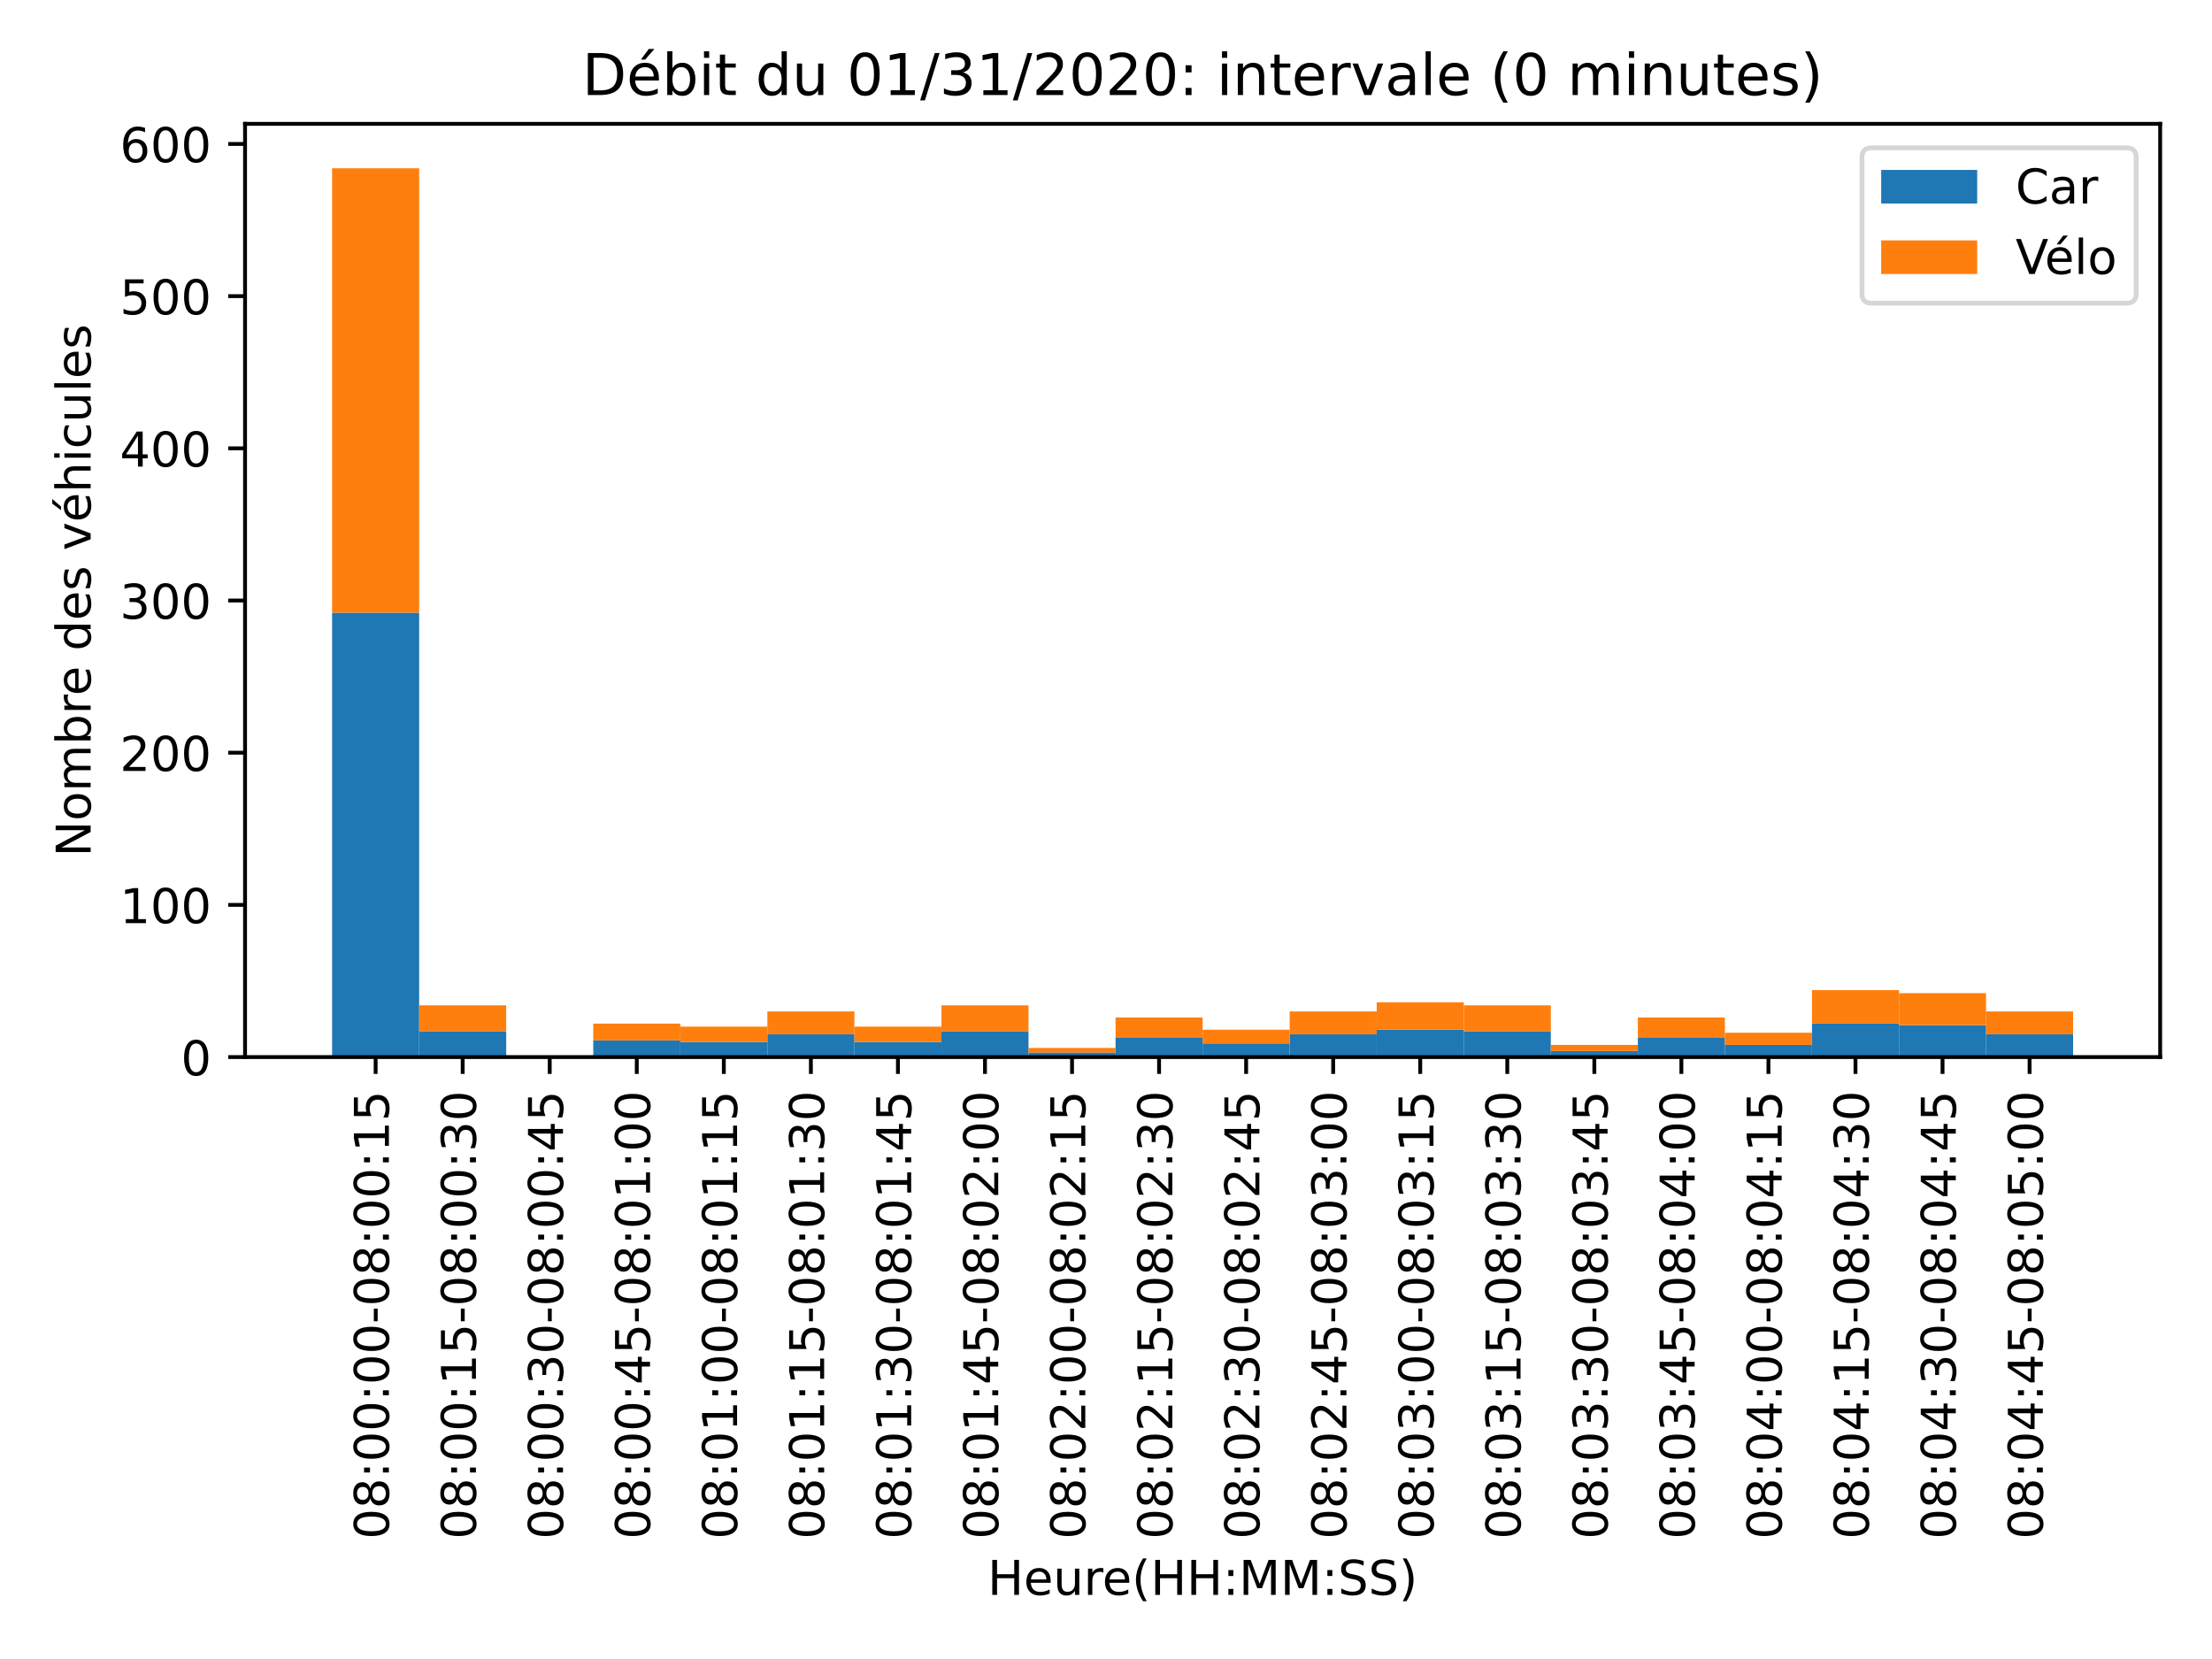 <?xml version="1.0" encoding="utf-8" standalone="no"?>
<!DOCTYPE svg PUBLIC "-//W3C//DTD SVG 1.1//EN"
  "http://www.w3.org/Graphics/SVG/1.1/DTD/svg11.dtd">
<!-- Created with matplotlib (https://matplotlib.org/) -->
<svg height="345.6pt" version="1.1" viewBox="0 0 460.8 345.6" width="460.8pt" xmlns="http://www.w3.org/2000/svg" xmlns:xlink="http://www.w3.org/1999/xlink">
 <defs>
  <style type="text/css">*{stroke-linecap:butt;stroke-linejoin:round;}</style>
 </defs>
 <g id="figure_1">
  <g id="patch_1">
   <path d="M 0 345.6 
L 460.8 345.6 
L 460.8 0 
L 0 0 
z
" style="fill:#ffffff;"/>
  </g>
  <g id="axes_1">
   <g id="patch_2">
    <path d="M 51.05 220.21 
L 450 220.21 
L 450 25.8 
L 51.05 25.8 
z
" style="fill:#ffffff;"/>
   </g>
   <g id="patch_3">
    <path clip-path="url(#p3a849aeeff)" d="M 69.184 220.21 
L 87.318 220.21 
L 87.318 127.634 
L 69.184 127.634 
z
" style="fill:#1f77b4;"/>
   </g>
   <g id="patch_4">
    <path clip-path="url(#p3a849aeeff)" d="M 87.318 220.21 
L 105.452 220.21 
L 105.452 214.82 
L 87.318 214.82 
z
" style="fill:#1f77b4;"/>
   </g>
   <g id="patch_5">
    <path clip-path="url(#p3a849aeeff)" d="M 105.452 220.21 
L 123.586 220.21 
L 123.586 220.21 
L 105.452 220.21 
z
" style="fill:#1f77b4;"/>
   </g>
   <g id="patch_6">
    <path clip-path="url(#p3a849aeeff)" d="M 123.586 220.21 
L 141.72 220.21 
L 141.72 216.723 
L 123.586 216.723 
z
" style="fill:#1f77b4;"/>
   </g>
   <g id="patch_7">
    <path clip-path="url(#p3a849aeeff)" d="M 141.72 220.21 
L 159.855 220.21 
L 159.855 217.04 
L 141.72 217.04 
z
" style="fill:#1f77b4;"/>
   </g>
   <g id="patch_8">
    <path clip-path="url(#p3a849aeeff)" d="M 159.855 220.21 
L 177.989 220.21 
L 177.989 215.454 
L 159.855 215.454 
z
" style="fill:#1f77b4;"/>
   </g>
   <g id="patch_9">
    <path clip-path="url(#p3a849aeeff)" d="M 177.989 220.21 
L 196.123 220.21 
L 196.123 217.04 
L 177.989 217.04 
z
" style="fill:#1f77b4;"/>
   </g>
   <g id="patch_10">
    <path clip-path="url(#p3a849aeeff)" d="M 196.123 220.21 
L 214.257 220.21 
L 214.257 214.82 
L 196.123 214.82 
z
" style="fill:#1f77b4;"/>
   </g>
   <g id="patch_11">
    <path clip-path="url(#p3a849aeeff)" d="M 214.257 220.21 
L 232.391 220.21 
L 232.391 219.259 
L 214.257 219.259 
z
" style="fill:#1f77b4;"/>
   </g>
   <g id="patch_12">
    <path clip-path="url(#p3a849aeeff)" d="M 232.391 220.21 
L 250.525 220.21 
L 250.525 216.088 
L 232.391 216.088 
z
" style="fill:#1f77b4;"/>
   </g>
   <g id="patch_13">
    <path clip-path="url(#p3a849aeeff)" d="M 250.525 220.21 
L 268.659 220.21 
L 268.659 217.357 
L 250.525 217.357 
z
" style="fill:#1f77b4;"/>
   </g>
   <g id="patch_14">
    <path clip-path="url(#p3a849aeeff)" d="M 268.659 220.21 
L 286.793 220.21 
L 286.793 215.454 
L 268.659 215.454 
z
" style="fill:#1f77b4;"/>
   </g>
   <g id="patch_15">
    <path clip-path="url(#p3a849aeeff)" d="M 286.793 220.21 
L 304.927 220.21 
L 304.927 214.503 
L 286.793 214.503 
z
" style="fill:#1f77b4;"/>
   </g>
   <g id="patch_16">
    <path clip-path="url(#p3a849aeeff)" d="M 304.927 220.21 
L 323.061 220.21 
L 323.061 214.82 
L 304.927 214.82 
z
" style="fill:#1f77b4;"/>
   </g>
   <g id="patch_17">
    <path clip-path="url(#p3a849aeeff)" d="M 323.061 220.21 
L 341.195 220.21 
L 341.195 218.942 
L 323.061 218.942 
z
" style="fill:#1f77b4;"/>
   </g>
   <g id="patch_18">
    <path clip-path="url(#p3a849aeeff)" d="M 341.195 220.21 
L 359.33 220.21 
L 359.33 216.088 
L 341.195 216.088 
z
" style="fill:#1f77b4;"/>
   </g>
   <g id="patch_19">
    <path clip-path="url(#p3a849aeeff)" d="M 359.33 220.21 
L 377.464 220.21 
L 377.464 217.674 
L 359.33 217.674 
z
" style="fill:#1f77b4;"/>
   </g>
   <g id="patch_20">
    <path clip-path="url(#p3a849aeeff)" d="M 377.464 220.21 
L 395.598 220.21 
L 395.598 213.235 
L 377.464 213.235 
z
" style="fill:#1f77b4;"/>
   </g>
   <g id="patch_21">
    <path clip-path="url(#p3a849aeeff)" d="M 395.598 220.21 
L 413.732 220.21 
L 413.732 213.552 
L 395.598 213.552 
z
" style="fill:#1f77b4;"/>
   </g>
   <g id="patch_22">
    <path clip-path="url(#p3a849aeeff)" d="M 413.732 220.21 
L 431.866 220.21 
L 431.866 215.454 
L 413.732 215.454 
z
" style="fill:#1f77b4;"/>
   </g>
   <g id="patch_23">
    <path clip-path="url(#p3a849aeeff)" d="M 69.184 127.634 
L 87.318 127.634 
L 87.318 35.058 
L 69.184 35.058 
z
" style="fill:#ff7f0e;"/>
   </g>
   <g id="patch_24">
    <path clip-path="url(#p3a849aeeff)" d="M 87.318 214.82 
L 105.452 214.82 
L 105.452 209.431 
L 87.318 209.431 
z
" style="fill:#ff7f0e;"/>
   </g>
   <g id="patch_25">
    <path clip-path="url(#p3a849aeeff)" d="M 105.452 220.21 
L 123.586 220.21 
L 123.586 220.21 
L 105.452 220.21 
z
" style="fill:#ff7f0e;"/>
   </g>
   <g id="patch_26">
    <path clip-path="url(#p3a849aeeff)" d="M 123.586 216.723 
L 141.72 216.723 
L 141.72 213.235 
L 123.586 213.235 
z
" style="fill:#ff7f0e;"/>
   </g>
   <g id="patch_27">
    <path clip-path="url(#p3a849aeeff)" d="M 141.72 217.04 
L 159.855 217.04 
L 159.855 213.869 
L 141.72 213.869 
z
" style="fill:#ff7f0e;"/>
   </g>
   <g id="patch_28">
    <path clip-path="url(#p3a849aeeff)" d="M 159.855 215.454 
L 177.989 215.454 
L 177.989 210.699 
L 159.855 210.699 
z
" style="fill:#ff7f0e;"/>
   </g>
   <g id="patch_29">
    <path clip-path="url(#p3a849aeeff)" d="M 177.989 217.04 
L 196.123 217.04 
L 196.123 213.869 
L 177.989 213.869 
z
" style="fill:#ff7f0e;"/>
   </g>
   <g id="patch_30">
    <path clip-path="url(#p3a849aeeff)" d="M 196.123 214.82 
L 214.257 214.82 
L 214.257 209.431 
L 196.123 209.431 
z
" style="fill:#ff7f0e;"/>
   </g>
   <g id="patch_31">
    <path clip-path="url(#p3a849aeeff)" d="M 214.257 219.259 
L 232.391 219.259 
L 232.391 218.308 
L 214.257 218.308 
z
" style="fill:#ff7f0e;"/>
   </g>
   <g id="patch_32">
    <path clip-path="url(#p3a849aeeff)" d="M 232.391 216.088 
L 250.525 216.088 
L 250.525 211.967 
L 232.391 211.967 
z
" style="fill:#ff7f0e;"/>
   </g>
   <g id="patch_33">
    <path clip-path="url(#p3a849aeeff)" d="M 250.525 217.357 
L 268.659 217.357 
L 268.659 214.503 
L 250.525 214.503 
z
" style="fill:#ff7f0e;"/>
   </g>
   <g id="patch_34">
    <path clip-path="url(#p3a849aeeff)" d="M 268.659 215.454 
L 286.793 215.454 
L 286.793 210.699 
L 268.659 210.699 
z
" style="fill:#ff7f0e;"/>
   </g>
   <g id="patch_35">
    <path clip-path="url(#p3a849aeeff)" d="M 286.793 214.503 
L 304.927 214.503 
L 304.927 208.796 
L 286.793 208.796 
z
" style="fill:#ff7f0e;"/>
   </g>
   <g id="patch_36">
    <path clip-path="url(#p3a849aeeff)" d="M 304.927 214.82 
L 323.061 214.82 
L 323.061 209.431 
L 304.927 209.431 
z
" style="fill:#ff7f0e;"/>
   </g>
   <g id="patch_37">
    <path clip-path="url(#p3a849aeeff)" d="M 323.061 218.942 
L 341.195 218.942 
L 341.195 217.674 
L 323.061 217.674 
z
" style="fill:#ff7f0e;"/>
   </g>
   <g id="patch_38">
    <path clip-path="url(#p3a849aeeff)" d="M 341.195 216.088 
L 359.33 216.088 
L 359.33 211.967 
L 341.195 211.967 
z
" style="fill:#ff7f0e;"/>
   </g>
   <g id="patch_39">
    <path clip-path="url(#p3a849aeeff)" d="M 359.33 217.674 
L 377.464 217.674 
L 377.464 215.137 
L 359.33 215.137 
z
" style="fill:#ff7f0e;"/>
   </g>
   <g id="patch_40">
    <path clip-path="url(#p3a849aeeff)" d="M 377.464 213.235 
L 395.598 213.235 
L 395.598 206.26 
L 377.464 206.26 
z
" style="fill:#ff7f0e;"/>
   </g>
   <g id="patch_41">
    <path clip-path="url(#p3a849aeeff)" d="M 395.598 213.552 
L 413.732 213.552 
L 413.732 206.894 
L 395.598 206.894 
z
" style="fill:#ff7f0e;"/>
   </g>
   <g id="patch_42">
    <path clip-path="url(#p3a849aeeff)" d="M 413.732 215.454 
L 431.866 215.454 
L 431.866 210.699 
L 413.732 210.699 
z
" style="fill:#ff7f0e;"/>
   </g>
   <g id="matplotlib.axis_1">
    <g id="xtick_1">
     <g id="line2d_1">
      <defs>
       <path d="M 0 0 
L 0 3.5 
" id="mbdb302faa5" style="stroke:#000000;stroke-width:0.8;"/>
      </defs>
      <g>
       <use style="stroke:#000000;stroke-width:0.8;" x="78.251" xlink:href="#mbdb302faa5" y="220.21"/>
      </g>
     </g>
     <g id="text_1">
      <!-- 08:00:00-08:00:15 -->
      <g transform="translate(81.011 320.643)rotate(-90)scale(0.1 -0.1)">
       <defs>
        <path d="M 31.781 66.406 
Q 24.172 66.406 20.328 58.906 
Q 16.5 51.422 16.5 36.375 
Q 16.5 21.391 20.328 13.891 
Q 24.172 6.391 31.781 6.391 
Q 39.453 6.391 43.281 13.891 
Q 47.125 21.391 47.125 36.375 
Q 47.125 51.422 43.281 58.906 
Q 39.453 66.406 31.781 66.406 
z
M 31.781 74.219 
Q 44.047 74.219 50.516 64.516 
Q 56.984 54.828 56.984 36.375 
Q 56.984 17.969 50.516 8.266 
Q 44.047 -1.422 31.781 -1.422 
Q 19.531 -1.422 13.062 8.266 
Q 6.594 17.969 6.594 36.375 
Q 6.594 54.828 13.062 64.516 
Q 19.531 74.219 31.781 74.219 
z
" id="DejaVuSans-48"/>
        <path d="M 31.781 34.625 
Q 24.75 34.625 20.719 30.859 
Q 16.703 27.094 16.703 20.516 
Q 16.703 13.922 20.719 10.156 
Q 24.75 6.391 31.781 6.391 
Q 38.812 6.391 42.859 10.172 
Q 46.922 13.969 46.922 20.516 
Q 46.922 27.094 42.891 30.859 
Q 38.875 34.625 31.781 34.625 
z
M 21.922 38.812 
Q 15.578 40.375 12.031 44.719 
Q 8.5 49.078 8.5 55.328 
Q 8.5 64.062 14.719 69.141 
Q 20.953 74.219 31.781 74.219 
Q 42.672 74.219 48.875 69.141 
Q 55.078 64.062 55.078 55.328 
Q 55.078 49.078 51.531 44.719 
Q 48 40.375 41.703 38.812 
Q 48.828 37.156 52.797 32.312 
Q 56.781 27.484 56.781 20.516 
Q 56.781 9.906 50.312 4.234 
Q 43.844 -1.422 31.781 -1.422 
Q 19.734 -1.422 13.25 4.234 
Q 6.781 9.906 6.781 20.516 
Q 6.781 27.484 10.781 32.312 
Q 14.797 37.156 21.922 38.812 
z
M 18.312 54.391 
Q 18.312 48.734 21.844 45.562 
Q 25.391 42.391 31.781 42.391 
Q 38.141 42.391 41.719 45.562 
Q 45.312 48.734 45.312 54.391 
Q 45.312 60.062 41.719 63.234 
Q 38.141 66.406 31.781 66.406 
Q 25.391 66.406 21.844 63.234 
Q 18.312 60.062 18.312 54.391 
z
" id="DejaVuSans-56"/>
        <path d="M 11.719 12.406 
L 22.016 12.406 
L 22.016 0 
L 11.719 0 
z
M 11.719 51.703 
L 22.016 51.703 
L 22.016 39.312 
L 11.719 39.312 
z
" id="DejaVuSans-58"/>
        <path d="M 4.891 31.391 
L 31.203 31.391 
L 31.203 23.391 
L 4.891 23.391 
z
" id="DejaVuSans-45"/>
        <path d="M 12.406 8.297 
L 28.516 8.297 
L 28.516 63.922 
L 10.984 60.406 
L 10.984 69.391 
L 28.422 72.906 
L 38.281 72.906 
L 38.281 8.297 
L 54.391 8.297 
L 54.391 0 
L 12.406 0 
z
" id="DejaVuSans-49"/>
        <path d="M 10.797 72.906 
L 49.516 72.906 
L 49.516 64.594 
L 19.828 64.594 
L 19.828 46.734 
Q 21.969 47.469 24.109 47.828 
Q 26.266 48.188 28.422 48.188 
Q 40.625 48.188 47.75 41.5 
Q 54.891 34.812 54.891 23.391 
Q 54.891 11.625 47.562 5.094 
Q 40.234 -1.422 26.906 -1.422 
Q 22.312 -1.422 17.547 -0.641 
Q 12.797 0.141 7.719 1.703 
L 7.719 11.625 
Q 12.109 9.234 16.797 8.062 
Q 21.484 6.891 26.703 6.891 
Q 35.156 6.891 40.078 11.328 
Q 45.016 15.766 45.016 23.391 
Q 45.016 31 40.078 35.438 
Q 35.156 39.891 26.703 39.891 
Q 22.75 39.891 18.812 39.016 
Q 14.891 38.141 10.797 36.281 
z
" id="DejaVuSans-53"/>
       </defs>
       <use xlink:href="#DejaVuSans-48"/>
       <use x="63.623" xlink:href="#DejaVuSans-56"/>
       <use x="127.246" xlink:href="#DejaVuSans-58"/>
       <use x="160.938" xlink:href="#DejaVuSans-48"/>
       <use x="224.561" xlink:href="#DejaVuSans-48"/>
       <use x="288.184" xlink:href="#DejaVuSans-58"/>
       <use x="321.875" xlink:href="#DejaVuSans-48"/>
       <use x="385.498" xlink:href="#DejaVuSans-48"/>
       <use x="449.121" xlink:href="#DejaVuSans-45"/>
       <use x="485.205" xlink:href="#DejaVuSans-48"/>
       <use x="548.828" xlink:href="#DejaVuSans-56"/>
       <use x="612.451" xlink:href="#DejaVuSans-58"/>
       <use x="646.143" xlink:href="#DejaVuSans-48"/>
       <use x="709.766" xlink:href="#DejaVuSans-48"/>
       <use x="773.389" xlink:href="#DejaVuSans-58"/>
       <use x="807.08" xlink:href="#DejaVuSans-49"/>
       <use x="870.703" xlink:href="#DejaVuSans-53"/>
      </g>
     </g>
    </g>
    <g id="xtick_2">
     <g id="line2d_2">
      <g>
       <use style="stroke:#000000;stroke-width:0.8;" x="96.385" xlink:href="#mbdb302faa5" y="220.21"/>
      </g>
     </g>
     <g id="text_2">
      <!-- 08:00:15-08:00:30 -->
      <g transform="translate(99.145 320.643)rotate(-90)scale(0.1 -0.1)">
       <defs>
        <path d="M 40.578 39.312 
Q 47.656 37.797 51.625 33 
Q 55.609 28.219 55.609 21.188 
Q 55.609 10.406 48.188 4.484 
Q 40.766 -1.422 27.094 -1.422 
Q 22.516 -1.422 17.656 -0.516 
Q 12.797 0.391 7.625 2.203 
L 7.625 11.719 
Q 11.719 9.328 16.594 8.109 
Q 21.484 6.891 26.812 6.891 
Q 36.078 6.891 40.938 10.547 
Q 45.797 14.203 45.797 21.188 
Q 45.797 27.641 41.281 31.266 
Q 36.766 34.906 28.719 34.906 
L 20.219 34.906 
L 20.219 43.016 
L 29.109 43.016 
Q 36.375 43.016 40.234 45.922 
Q 44.094 48.828 44.094 54.297 
Q 44.094 59.906 40.109 62.906 
Q 36.141 65.922 28.719 65.922 
Q 24.656 65.922 20.016 65.031 
Q 15.375 64.156 9.812 62.312 
L 9.812 71.094 
Q 15.438 72.656 20.344 73.438 
Q 25.25 74.219 29.594 74.219 
Q 40.828 74.219 47.359 69.109 
Q 53.906 64.016 53.906 55.328 
Q 53.906 49.266 50.438 45.094 
Q 46.969 40.922 40.578 39.312 
z
" id="DejaVuSans-51"/>
       </defs>
       <use xlink:href="#DejaVuSans-48"/>
       <use x="63.623" xlink:href="#DejaVuSans-56"/>
       <use x="127.246" xlink:href="#DejaVuSans-58"/>
       <use x="160.938" xlink:href="#DejaVuSans-48"/>
       <use x="224.561" xlink:href="#DejaVuSans-48"/>
       <use x="288.184" xlink:href="#DejaVuSans-58"/>
       <use x="321.875" xlink:href="#DejaVuSans-49"/>
       <use x="385.498" xlink:href="#DejaVuSans-53"/>
       <use x="449.121" xlink:href="#DejaVuSans-45"/>
       <use x="485.205" xlink:href="#DejaVuSans-48"/>
       <use x="548.828" xlink:href="#DejaVuSans-56"/>
       <use x="612.451" xlink:href="#DejaVuSans-58"/>
       <use x="646.143" xlink:href="#DejaVuSans-48"/>
       <use x="709.766" xlink:href="#DejaVuSans-48"/>
       <use x="773.389" xlink:href="#DejaVuSans-58"/>
       <use x="807.08" xlink:href="#DejaVuSans-51"/>
       <use x="870.703" xlink:href="#DejaVuSans-48"/>
      </g>
     </g>
    </g>
    <g id="xtick_3">
     <g id="line2d_3">
      <g>
       <use style="stroke:#000000;stroke-width:0.8;" x="114.519" xlink:href="#mbdb302faa5" y="220.21"/>
      </g>
     </g>
     <g id="text_3">
      <!-- 08:00:30-08:00:45 -->
      <g transform="translate(117.279 320.643)rotate(-90)scale(0.1 -0.1)">
       <defs>
        <path d="M 37.797 64.312 
L 12.891 25.391 
L 37.797 25.391 
z
M 35.203 72.906 
L 47.609 72.906 
L 47.609 25.391 
L 58.016 25.391 
L 58.016 17.188 
L 47.609 17.188 
L 47.609 0 
L 37.797 0 
L 37.797 17.188 
L 4.891 17.188 
L 4.891 26.703 
z
" id="DejaVuSans-52"/>
       </defs>
       <use xlink:href="#DejaVuSans-48"/>
       <use x="63.623" xlink:href="#DejaVuSans-56"/>
       <use x="127.246" xlink:href="#DejaVuSans-58"/>
       <use x="160.938" xlink:href="#DejaVuSans-48"/>
       <use x="224.561" xlink:href="#DejaVuSans-48"/>
       <use x="288.184" xlink:href="#DejaVuSans-58"/>
       <use x="321.875" xlink:href="#DejaVuSans-51"/>
       <use x="385.498" xlink:href="#DejaVuSans-48"/>
       <use x="449.121" xlink:href="#DejaVuSans-45"/>
       <use x="485.205" xlink:href="#DejaVuSans-48"/>
       <use x="548.828" xlink:href="#DejaVuSans-56"/>
       <use x="612.451" xlink:href="#DejaVuSans-58"/>
       <use x="646.143" xlink:href="#DejaVuSans-48"/>
       <use x="709.766" xlink:href="#DejaVuSans-48"/>
       <use x="773.389" xlink:href="#DejaVuSans-58"/>
       <use x="807.08" xlink:href="#DejaVuSans-52"/>
       <use x="870.703" xlink:href="#DejaVuSans-53"/>
      </g>
     </g>
    </g>
    <g id="xtick_4">
     <g id="line2d_4">
      <g>
       <use style="stroke:#000000;stroke-width:0.8;" x="132.653" xlink:href="#mbdb302faa5" y="220.21"/>
      </g>
     </g>
     <g id="text_4">
      <!-- 08:00:45-08:01:00 -->
      <g transform="translate(135.413 320.643)rotate(-90)scale(0.1 -0.1)">
       <use xlink:href="#DejaVuSans-48"/>
       <use x="63.623" xlink:href="#DejaVuSans-56"/>
       <use x="127.246" xlink:href="#DejaVuSans-58"/>
       <use x="160.938" xlink:href="#DejaVuSans-48"/>
       <use x="224.561" xlink:href="#DejaVuSans-48"/>
       <use x="288.184" xlink:href="#DejaVuSans-58"/>
       <use x="321.875" xlink:href="#DejaVuSans-52"/>
       <use x="385.498" xlink:href="#DejaVuSans-53"/>
       <use x="449.121" xlink:href="#DejaVuSans-45"/>
       <use x="485.205" xlink:href="#DejaVuSans-48"/>
       <use x="548.828" xlink:href="#DejaVuSans-56"/>
       <use x="612.451" xlink:href="#DejaVuSans-58"/>
       <use x="646.143" xlink:href="#DejaVuSans-48"/>
       <use x="709.766" xlink:href="#DejaVuSans-49"/>
       <use x="773.389" xlink:href="#DejaVuSans-58"/>
       <use x="807.08" xlink:href="#DejaVuSans-48"/>
       <use x="870.703" xlink:href="#DejaVuSans-48"/>
      </g>
     </g>
    </g>
    <g id="xtick_5">
     <g id="line2d_5">
      <g>
       <use style="stroke:#000000;stroke-width:0.8;" x="150.787" xlink:href="#mbdb302faa5" y="220.21"/>
      </g>
     </g>
     <g id="text_5">
      <!-- 08:01:00-08:01:15 -->
      <g transform="translate(153.547 320.643)rotate(-90)scale(0.1 -0.1)">
       <use xlink:href="#DejaVuSans-48"/>
       <use x="63.623" xlink:href="#DejaVuSans-56"/>
       <use x="127.246" xlink:href="#DejaVuSans-58"/>
       <use x="160.938" xlink:href="#DejaVuSans-48"/>
       <use x="224.561" xlink:href="#DejaVuSans-49"/>
       <use x="288.184" xlink:href="#DejaVuSans-58"/>
       <use x="321.875" xlink:href="#DejaVuSans-48"/>
       <use x="385.498" xlink:href="#DejaVuSans-48"/>
       <use x="449.121" xlink:href="#DejaVuSans-45"/>
       <use x="485.205" xlink:href="#DejaVuSans-48"/>
       <use x="548.828" xlink:href="#DejaVuSans-56"/>
       <use x="612.451" xlink:href="#DejaVuSans-58"/>
       <use x="646.143" xlink:href="#DejaVuSans-48"/>
       <use x="709.766" xlink:href="#DejaVuSans-49"/>
       <use x="773.389" xlink:href="#DejaVuSans-58"/>
       <use x="807.08" xlink:href="#DejaVuSans-49"/>
       <use x="870.703" xlink:href="#DejaVuSans-53"/>
      </g>
     </g>
    </g>
    <g id="xtick_6">
     <g id="line2d_6">
      <g>
       <use style="stroke:#000000;stroke-width:0.8;" x="168.922" xlink:href="#mbdb302faa5" y="220.21"/>
      </g>
     </g>
     <g id="text_6">
      <!-- 08:01:15-08:01:30 -->
      <g transform="translate(171.681 320.643)rotate(-90)scale(0.1 -0.1)">
       <use xlink:href="#DejaVuSans-48"/>
       <use x="63.623" xlink:href="#DejaVuSans-56"/>
       <use x="127.246" xlink:href="#DejaVuSans-58"/>
       <use x="160.938" xlink:href="#DejaVuSans-48"/>
       <use x="224.561" xlink:href="#DejaVuSans-49"/>
       <use x="288.184" xlink:href="#DejaVuSans-58"/>
       <use x="321.875" xlink:href="#DejaVuSans-49"/>
       <use x="385.498" xlink:href="#DejaVuSans-53"/>
       <use x="449.121" xlink:href="#DejaVuSans-45"/>
       <use x="485.205" xlink:href="#DejaVuSans-48"/>
       <use x="548.828" xlink:href="#DejaVuSans-56"/>
       <use x="612.451" xlink:href="#DejaVuSans-58"/>
       <use x="646.143" xlink:href="#DejaVuSans-48"/>
       <use x="709.766" xlink:href="#DejaVuSans-49"/>
       <use x="773.389" xlink:href="#DejaVuSans-58"/>
       <use x="807.08" xlink:href="#DejaVuSans-51"/>
       <use x="870.703" xlink:href="#DejaVuSans-48"/>
      </g>
     </g>
    </g>
    <g id="xtick_7">
     <g id="line2d_7">
      <g>
       <use style="stroke:#000000;stroke-width:0.8;" x="187.056" xlink:href="#mbdb302faa5" y="220.21"/>
      </g>
     </g>
     <g id="text_7">
      <!-- 08:01:30-08:01:45 -->
      <g transform="translate(189.815 320.643)rotate(-90)scale(0.1 -0.1)">
       <use xlink:href="#DejaVuSans-48"/>
       <use x="63.623" xlink:href="#DejaVuSans-56"/>
       <use x="127.246" xlink:href="#DejaVuSans-58"/>
       <use x="160.938" xlink:href="#DejaVuSans-48"/>
       <use x="224.561" xlink:href="#DejaVuSans-49"/>
       <use x="288.184" xlink:href="#DejaVuSans-58"/>
       <use x="321.875" xlink:href="#DejaVuSans-51"/>
       <use x="385.498" xlink:href="#DejaVuSans-48"/>
       <use x="449.121" xlink:href="#DejaVuSans-45"/>
       <use x="485.205" xlink:href="#DejaVuSans-48"/>
       <use x="548.828" xlink:href="#DejaVuSans-56"/>
       <use x="612.451" xlink:href="#DejaVuSans-58"/>
       <use x="646.143" xlink:href="#DejaVuSans-48"/>
       <use x="709.766" xlink:href="#DejaVuSans-49"/>
       <use x="773.389" xlink:href="#DejaVuSans-58"/>
       <use x="807.08" xlink:href="#DejaVuSans-52"/>
       <use x="870.703" xlink:href="#DejaVuSans-53"/>
      </g>
     </g>
    </g>
    <g id="xtick_8">
     <g id="line2d_8">
      <g>
       <use style="stroke:#000000;stroke-width:0.8;" x="205.19" xlink:href="#mbdb302faa5" y="220.21"/>
      </g>
     </g>
     <g id="text_8">
      <!-- 08:01:45-08:02:00 -->
      <g transform="translate(207.949 320.643)rotate(-90)scale(0.1 -0.1)">
       <defs>
        <path d="M 19.188 8.297 
L 53.609 8.297 
L 53.609 0 
L 7.328 0 
L 7.328 8.297 
Q 12.938 14.109 22.625 23.891 
Q 32.328 33.688 34.812 36.531 
Q 39.547 41.844 41.422 45.531 
Q 43.312 49.219 43.312 52.781 
Q 43.312 58.594 39.234 62.25 
Q 35.156 65.922 28.609 65.922 
Q 23.969 65.922 18.812 64.312 
Q 13.672 62.703 7.812 59.422 
L 7.812 69.391 
Q 13.766 71.781 18.938 73 
Q 24.125 74.219 28.422 74.219 
Q 39.75 74.219 46.484 68.547 
Q 53.219 62.891 53.219 53.422 
Q 53.219 48.922 51.531 44.891 
Q 49.859 40.875 45.406 35.406 
Q 44.188 33.984 37.641 27.219 
Q 31.109 20.453 19.188 8.297 
z
" id="DejaVuSans-50"/>
       </defs>
       <use xlink:href="#DejaVuSans-48"/>
       <use x="63.623" xlink:href="#DejaVuSans-56"/>
       <use x="127.246" xlink:href="#DejaVuSans-58"/>
       <use x="160.938" xlink:href="#DejaVuSans-48"/>
       <use x="224.561" xlink:href="#DejaVuSans-49"/>
       <use x="288.184" xlink:href="#DejaVuSans-58"/>
       <use x="321.875" xlink:href="#DejaVuSans-52"/>
       <use x="385.498" xlink:href="#DejaVuSans-53"/>
       <use x="449.121" xlink:href="#DejaVuSans-45"/>
       <use x="485.205" xlink:href="#DejaVuSans-48"/>
       <use x="548.828" xlink:href="#DejaVuSans-56"/>
       <use x="612.451" xlink:href="#DejaVuSans-58"/>
       <use x="646.143" xlink:href="#DejaVuSans-48"/>
       <use x="709.766" xlink:href="#DejaVuSans-50"/>
       <use x="773.389" xlink:href="#DejaVuSans-58"/>
       <use x="807.08" xlink:href="#DejaVuSans-48"/>
       <use x="870.703" xlink:href="#DejaVuSans-48"/>
      </g>
     </g>
    </g>
    <g id="xtick_9">
     <g id="line2d_9">
      <g>
       <use style="stroke:#000000;stroke-width:0.8;" x="223.324" xlink:href="#mbdb302faa5" y="220.21"/>
      </g>
     </g>
     <g id="text_9">
      <!-- 08:02:00-08:02:15 -->
      <g transform="translate(226.083 320.643)rotate(-90)scale(0.1 -0.1)">
       <use xlink:href="#DejaVuSans-48"/>
       <use x="63.623" xlink:href="#DejaVuSans-56"/>
       <use x="127.246" xlink:href="#DejaVuSans-58"/>
       <use x="160.938" xlink:href="#DejaVuSans-48"/>
       <use x="224.561" xlink:href="#DejaVuSans-50"/>
       <use x="288.184" xlink:href="#DejaVuSans-58"/>
       <use x="321.875" xlink:href="#DejaVuSans-48"/>
       <use x="385.498" xlink:href="#DejaVuSans-48"/>
       <use x="449.121" xlink:href="#DejaVuSans-45"/>
       <use x="485.205" xlink:href="#DejaVuSans-48"/>
       <use x="548.828" xlink:href="#DejaVuSans-56"/>
       <use x="612.451" xlink:href="#DejaVuSans-58"/>
       <use x="646.143" xlink:href="#DejaVuSans-48"/>
       <use x="709.766" xlink:href="#DejaVuSans-50"/>
       <use x="773.389" xlink:href="#DejaVuSans-58"/>
       <use x="807.08" xlink:href="#DejaVuSans-49"/>
       <use x="870.703" xlink:href="#DejaVuSans-53"/>
      </g>
     </g>
    </g>
    <g id="xtick_10">
     <g id="line2d_10">
      <g>
       <use style="stroke:#000000;stroke-width:0.8;" x="241.458" xlink:href="#mbdb302faa5" y="220.21"/>
      </g>
     </g>
     <g id="text_10">
      <!-- 08:02:15-08:02:30 -->
      <g transform="translate(244.217 320.643)rotate(-90)scale(0.1 -0.1)">
       <use xlink:href="#DejaVuSans-48"/>
       <use x="63.623" xlink:href="#DejaVuSans-56"/>
       <use x="127.246" xlink:href="#DejaVuSans-58"/>
       <use x="160.938" xlink:href="#DejaVuSans-48"/>
       <use x="224.561" xlink:href="#DejaVuSans-50"/>
       <use x="288.184" xlink:href="#DejaVuSans-58"/>
       <use x="321.875" xlink:href="#DejaVuSans-49"/>
       <use x="385.498" xlink:href="#DejaVuSans-53"/>
       <use x="449.121" xlink:href="#DejaVuSans-45"/>
       <use x="485.205" xlink:href="#DejaVuSans-48"/>
       <use x="548.828" xlink:href="#DejaVuSans-56"/>
       <use x="612.451" xlink:href="#DejaVuSans-58"/>
       <use x="646.143" xlink:href="#DejaVuSans-48"/>
       <use x="709.766" xlink:href="#DejaVuSans-50"/>
       <use x="773.389" xlink:href="#DejaVuSans-58"/>
       <use x="807.08" xlink:href="#DejaVuSans-51"/>
       <use x="870.703" xlink:href="#DejaVuSans-48"/>
      </g>
     </g>
    </g>
    <g id="xtick_11">
     <g id="line2d_11">
      <g>
       <use style="stroke:#000000;stroke-width:0.8;" x="259.592" xlink:href="#mbdb302faa5" y="220.21"/>
      </g>
     </g>
     <g id="text_11">
      <!-- 08:02:30-08:02:45 -->
      <g transform="translate(262.351 320.643)rotate(-90)scale(0.1 -0.1)">
       <use xlink:href="#DejaVuSans-48"/>
       <use x="63.623" xlink:href="#DejaVuSans-56"/>
       <use x="127.246" xlink:href="#DejaVuSans-58"/>
       <use x="160.938" xlink:href="#DejaVuSans-48"/>
       <use x="224.561" xlink:href="#DejaVuSans-50"/>
       <use x="288.184" xlink:href="#DejaVuSans-58"/>
       <use x="321.875" xlink:href="#DejaVuSans-51"/>
       <use x="385.498" xlink:href="#DejaVuSans-48"/>
       <use x="449.121" xlink:href="#DejaVuSans-45"/>
       <use x="485.205" xlink:href="#DejaVuSans-48"/>
       <use x="548.828" xlink:href="#DejaVuSans-56"/>
       <use x="612.451" xlink:href="#DejaVuSans-58"/>
       <use x="646.143" xlink:href="#DejaVuSans-48"/>
       <use x="709.766" xlink:href="#DejaVuSans-50"/>
       <use x="773.389" xlink:href="#DejaVuSans-58"/>
       <use x="807.08" xlink:href="#DejaVuSans-52"/>
       <use x="870.703" xlink:href="#DejaVuSans-53"/>
      </g>
     </g>
    </g>
    <g id="xtick_12">
     <g id="line2d_12">
      <g>
       <use style="stroke:#000000;stroke-width:0.8;" x="277.726" xlink:href="#mbdb302faa5" y="220.21"/>
      </g>
     </g>
     <g id="text_12">
      <!-- 08:02:45-08:03:00 -->
      <g transform="translate(280.486 320.643)rotate(-90)scale(0.1 -0.1)">
       <use xlink:href="#DejaVuSans-48"/>
       <use x="63.623" xlink:href="#DejaVuSans-56"/>
       <use x="127.246" xlink:href="#DejaVuSans-58"/>
       <use x="160.938" xlink:href="#DejaVuSans-48"/>
       <use x="224.561" xlink:href="#DejaVuSans-50"/>
       <use x="288.184" xlink:href="#DejaVuSans-58"/>
       <use x="321.875" xlink:href="#DejaVuSans-52"/>
       <use x="385.498" xlink:href="#DejaVuSans-53"/>
       <use x="449.121" xlink:href="#DejaVuSans-45"/>
       <use x="485.205" xlink:href="#DejaVuSans-48"/>
       <use x="548.828" xlink:href="#DejaVuSans-56"/>
       <use x="612.451" xlink:href="#DejaVuSans-58"/>
       <use x="646.143" xlink:href="#DejaVuSans-48"/>
       <use x="709.766" xlink:href="#DejaVuSans-51"/>
       <use x="773.389" xlink:href="#DejaVuSans-58"/>
       <use x="807.08" xlink:href="#DejaVuSans-48"/>
       <use x="870.703" xlink:href="#DejaVuSans-48"/>
      </g>
     </g>
    </g>
    <g id="xtick_13">
     <g id="line2d_13">
      <g>
       <use style="stroke:#000000;stroke-width:0.8;" x="295.86" xlink:href="#mbdb302faa5" y="220.21"/>
      </g>
     </g>
     <g id="text_13">
      <!-- 08:03:00-08:03:15 -->
      <g transform="translate(298.62 320.643)rotate(-90)scale(0.1 -0.1)">
       <use xlink:href="#DejaVuSans-48"/>
       <use x="63.623" xlink:href="#DejaVuSans-56"/>
       <use x="127.246" xlink:href="#DejaVuSans-58"/>
       <use x="160.938" xlink:href="#DejaVuSans-48"/>
       <use x="224.561" xlink:href="#DejaVuSans-51"/>
       <use x="288.184" xlink:href="#DejaVuSans-58"/>
       <use x="321.875" xlink:href="#DejaVuSans-48"/>
       <use x="385.498" xlink:href="#DejaVuSans-48"/>
       <use x="449.121" xlink:href="#DejaVuSans-45"/>
       <use x="485.205" xlink:href="#DejaVuSans-48"/>
       <use x="548.828" xlink:href="#DejaVuSans-56"/>
       <use x="612.451" xlink:href="#DejaVuSans-58"/>
       <use x="646.143" xlink:href="#DejaVuSans-48"/>
       <use x="709.766" xlink:href="#DejaVuSans-51"/>
       <use x="773.389" xlink:href="#DejaVuSans-58"/>
       <use x="807.08" xlink:href="#DejaVuSans-49"/>
       <use x="870.703" xlink:href="#DejaVuSans-53"/>
      </g>
     </g>
    </g>
    <g id="xtick_14">
     <g id="line2d_14">
      <g>
       <use style="stroke:#000000;stroke-width:0.8;" x="313.994" xlink:href="#mbdb302faa5" y="220.21"/>
      </g>
     </g>
     <g id="text_14">
      <!-- 08:03:15-08:03:30 -->
      <g transform="translate(316.754 320.643)rotate(-90)scale(0.1 -0.1)">
       <use xlink:href="#DejaVuSans-48"/>
       <use x="63.623" xlink:href="#DejaVuSans-56"/>
       <use x="127.246" xlink:href="#DejaVuSans-58"/>
       <use x="160.938" xlink:href="#DejaVuSans-48"/>
       <use x="224.561" xlink:href="#DejaVuSans-51"/>
       <use x="288.184" xlink:href="#DejaVuSans-58"/>
       <use x="321.875" xlink:href="#DejaVuSans-49"/>
       <use x="385.498" xlink:href="#DejaVuSans-53"/>
       <use x="449.121" xlink:href="#DejaVuSans-45"/>
       <use x="485.205" xlink:href="#DejaVuSans-48"/>
       <use x="548.828" xlink:href="#DejaVuSans-56"/>
       <use x="612.451" xlink:href="#DejaVuSans-58"/>
       <use x="646.143" xlink:href="#DejaVuSans-48"/>
       <use x="709.766" xlink:href="#DejaVuSans-51"/>
       <use x="773.389" xlink:href="#DejaVuSans-58"/>
       <use x="807.08" xlink:href="#DejaVuSans-51"/>
       <use x="870.703" xlink:href="#DejaVuSans-48"/>
      </g>
     </g>
    </g>
    <g id="xtick_15">
     <g id="line2d_15">
      <g>
       <use style="stroke:#000000;stroke-width:0.8;" x="332.128" xlink:href="#mbdb302faa5" y="220.21"/>
      </g>
     </g>
     <g id="text_15">
      <!-- 08:03:30-08:03:45 -->
      <g transform="translate(334.888 320.643)rotate(-90)scale(0.1 -0.1)">
       <use xlink:href="#DejaVuSans-48"/>
       <use x="63.623" xlink:href="#DejaVuSans-56"/>
       <use x="127.246" xlink:href="#DejaVuSans-58"/>
       <use x="160.938" xlink:href="#DejaVuSans-48"/>
       <use x="224.561" xlink:href="#DejaVuSans-51"/>
       <use x="288.184" xlink:href="#DejaVuSans-58"/>
       <use x="321.875" xlink:href="#DejaVuSans-51"/>
       <use x="385.498" xlink:href="#DejaVuSans-48"/>
       <use x="449.121" xlink:href="#DejaVuSans-45"/>
       <use x="485.205" xlink:href="#DejaVuSans-48"/>
       <use x="548.828" xlink:href="#DejaVuSans-56"/>
       <use x="612.451" xlink:href="#DejaVuSans-58"/>
       <use x="646.143" xlink:href="#DejaVuSans-48"/>
       <use x="709.766" xlink:href="#DejaVuSans-51"/>
       <use x="773.389" xlink:href="#DejaVuSans-58"/>
       <use x="807.08" xlink:href="#DejaVuSans-52"/>
       <use x="870.703" xlink:href="#DejaVuSans-53"/>
      </g>
     </g>
    </g>
    <g id="xtick_16">
     <g id="line2d_16">
      <g>
       <use style="stroke:#000000;stroke-width:0.8;" x="350.262" xlink:href="#mbdb302faa5" y="220.21"/>
      </g>
     </g>
     <g id="text_16">
      <!-- 08:03:45-08:04:00 -->
      <g transform="translate(353.022 320.643)rotate(-90)scale(0.1 -0.1)">
       <use xlink:href="#DejaVuSans-48"/>
       <use x="63.623" xlink:href="#DejaVuSans-56"/>
       <use x="127.246" xlink:href="#DejaVuSans-58"/>
       <use x="160.938" xlink:href="#DejaVuSans-48"/>
       <use x="224.561" xlink:href="#DejaVuSans-51"/>
       <use x="288.184" xlink:href="#DejaVuSans-58"/>
       <use x="321.875" xlink:href="#DejaVuSans-52"/>
       <use x="385.498" xlink:href="#DejaVuSans-53"/>
       <use x="449.121" xlink:href="#DejaVuSans-45"/>
       <use x="485.205" xlink:href="#DejaVuSans-48"/>
       <use x="548.828" xlink:href="#DejaVuSans-56"/>
       <use x="612.451" xlink:href="#DejaVuSans-58"/>
       <use x="646.143" xlink:href="#DejaVuSans-48"/>
       <use x="709.766" xlink:href="#DejaVuSans-52"/>
       <use x="773.389" xlink:href="#DejaVuSans-58"/>
       <use x="807.08" xlink:href="#DejaVuSans-48"/>
       <use x="870.703" xlink:href="#DejaVuSans-48"/>
      </g>
     </g>
    </g>
    <g id="xtick_17">
     <g id="line2d_17">
      <g>
       <use style="stroke:#000000;stroke-width:0.8;" x="368.397" xlink:href="#mbdb302faa5" y="220.21"/>
      </g>
     </g>
     <g id="text_17">
      <!-- 08:04:00-08:04:15 -->
      <g transform="translate(371.156 320.643)rotate(-90)scale(0.1 -0.1)">
       <use xlink:href="#DejaVuSans-48"/>
       <use x="63.623" xlink:href="#DejaVuSans-56"/>
       <use x="127.246" xlink:href="#DejaVuSans-58"/>
       <use x="160.938" xlink:href="#DejaVuSans-48"/>
       <use x="224.561" xlink:href="#DejaVuSans-52"/>
       <use x="288.184" xlink:href="#DejaVuSans-58"/>
       <use x="321.875" xlink:href="#DejaVuSans-48"/>
       <use x="385.498" xlink:href="#DejaVuSans-48"/>
       <use x="449.121" xlink:href="#DejaVuSans-45"/>
       <use x="485.205" xlink:href="#DejaVuSans-48"/>
       <use x="548.828" xlink:href="#DejaVuSans-56"/>
       <use x="612.451" xlink:href="#DejaVuSans-58"/>
       <use x="646.143" xlink:href="#DejaVuSans-48"/>
       <use x="709.766" xlink:href="#DejaVuSans-52"/>
       <use x="773.389" xlink:href="#DejaVuSans-58"/>
       <use x="807.08" xlink:href="#DejaVuSans-49"/>
       <use x="870.703" xlink:href="#DejaVuSans-53"/>
      </g>
     </g>
    </g>
    <g id="xtick_18">
     <g id="line2d_18">
      <g>
       <use style="stroke:#000000;stroke-width:0.8;" x="386.531" xlink:href="#mbdb302faa5" y="220.21"/>
      </g>
     </g>
     <g id="text_18">
      <!-- 08:04:15-08:04:30 -->
      <g transform="translate(389.29 320.643)rotate(-90)scale(0.1 -0.1)">
       <use xlink:href="#DejaVuSans-48"/>
       <use x="63.623" xlink:href="#DejaVuSans-56"/>
       <use x="127.246" xlink:href="#DejaVuSans-58"/>
       <use x="160.938" xlink:href="#DejaVuSans-48"/>
       <use x="224.561" xlink:href="#DejaVuSans-52"/>
       <use x="288.184" xlink:href="#DejaVuSans-58"/>
       <use x="321.875" xlink:href="#DejaVuSans-49"/>
       <use x="385.498" xlink:href="#DejaVuSans-53"/>
       <use x="449.121" xlink:href="#DejaVuSans-45"/>
       <use x="485.205" xlink:href="#DejaVuSans-48"/>
       <use x="548.828" xlink:href="#DejaVuSans-56"/>
       <use x="612.451" xlink:href="#DejaVuSans-58"/>
       <use x="646.143" xlink:href="#DejaVuSans-48"/>
       <use x="709.766" xlink:href="#DejaVuSans-52"/>
       <use x="773.389" xlink:href="#DejaVuSans-58"/>
       <use x="807.08" xlink:href="#DejaVuSans-51"/>
       <use x="870.703" xlink:href="#DejaVuSans-48"/>
      </g>
     </g>
    </g>
    <g id="xtick_19">
     <g id="line2d_19">
      <g>
       <use style="stroke:#000000;stroke-width:0.8;" x="404.665" xlink:href="#mbdb302faa5" y="220.21"/>
      </g>
     </g>
     <g id="text_19">
      <!-- 08:04:30-08:04:45 -->
      <g transform="translate(407.424 320.643)rotate(-90)scale(0.1 -0.1)">
       <use xlink:href="#DejaVuSans-48"/>
       <use x="63.623" xlink:href="#DejaVuSans-56"/>
       <use x="127.246" xlink:href="#DejaVuSans-58"/>
       <use x="160.938" xlink:href="#DejaVuSans-48"/>
       <use x="224.561" xlink:href="#DejaVuSans-52"/>
       <use x="288.184" xlink:href="#DejaVuSans-58"/>
       <use x="321.875" xlink:href="#DejaVuSans-51"/>
       <use x="385.498" xlink:href="#DejaVuSans-48"/>
       <use x="449.121" xlink:href="#DejaVuSans-45"/>
       <use x="485.205" xlink:href="#DejaVuSans-48"/>
       <use x="548.828" xlink:href="#DejaVuSans-56"/>
       <use x="612.451" xlink:href="#DejaVuSans-58"/>
       <use x="646.143" xlink:href="#DejaVuSans-48"/>
       <use x="709.766" xlink:href="#DejaVuSans-52"/>
       <use x="773.389" xlink:href="#DejaVuSans-58"/>
       <use x="807.08" xlink:href="#DejaVuSans-52"/>
       <use x="870.703" xlink:href="#DejaVuSans-53"/>
      </g>
     </g>
    </g>
    <g id="xtick_20">
     <g id="line2d_20">
      <g>
       <use style="stroke:#000000;stroke-width:0.8;" x="422.799" xlink:href="#mbdb302faa5" y="220.21"/>
      </g>
     </g>
     <g id="text_20">
      <!-- 08:04:45-08:05:00 -->
      <g transform="translate(425.558 320.643)rotate(-90)scale(0.1 -0.1)">
       <use xlink:href="#DejaVuSans-48"/>
       <use x="63.623" xlink:href="#DejaVuSans-56"/>
       <use x="127.246" xlink:href="#DejaVuSans-58"/>
       <use x="160.938" xlink:href="#DejaVuSans-48"/>
       <use x="224.561" xlink:href="#DejaVuSans-52"/>
       <use x="288.184" xlink:href="#DejaVuSans-58"/>
       <use x="321.875" xlink:href="#DejaVuSans-52"/>
       <use x="385.498" xlink:href="#DejaVuSans-53"/>
       <use x="449.121" xlink:href="#DejaVuSans-45"/>
       <use x="485.205" xlink:href="#DejaVuSans-48"/>
       <use x="548.828" xlink:href="#DejaVuSans-56"/>
       <use x="612.451" xlink:href="#DejaVuSans-58"/>
       <use x="646.143" xlink:href="#DejaVuSans-48"/>
       <use x="709.766" xlink:href="#DejaVuSans-53"/>
       <use x="773.389" xlink:href="#DejaVuSans-58"/>
       <use x="807.08" xlink:href="#DejaVuSans-48"/>
       <use x="870.703" xlink:href="#DejaVuSans-48"/>
      </g>
     </g>
    </g>
    <g id="text_21">
     <!-- Heure(HH:MM:SS) -->
     <g transform="translate(205.733 332.241)scale(0.1 -0.1)">
      <defs>
       <path d="M 9.812 72.906 
L 19.672 72.906 
L 19.672 43.016 
L 55.516 43.016 
L 55.516 72.906 
L 65.375 72.906 
L 65.375 0 
L 55.516 0 
L 55.516 34.719 
L 19.672 34.719 
L 19.672 0 
L 9.812 0 
z
" id="DejaVuSans-72"/>
       <path d="M 56.203 29.594 
L 56.203 25.203 
L 14.891 25.203 
Q 15.484 15.922 20.484 11.062 
Q 25.484 6.203 34.422 6.203 
Q 39.594 6.203 44.453 7.469 
Q 49.312 8.734 54.109 11.281 
L 54.109 2.781 
Q 49.266 0.734 44.188 -0.344 
Q 39.109 -1.422 33.891 -1.422 
Q 20.797 -1.422 13.156 6.188 
Q 5.516 13.812 5.516 26.812 
Q 5.516 40.234 12.766 48.109 
Q 20.016 56 32.328 56 
Q 43.359 56 49.781 48.891 
Q 56.203 41.797 56.203 29.594 
z
M 47.219 32.234 
Q 47.125 39.594 43.094 43.984 
Q 39.062 48.391 32.422 48.391 
Q 24.906 48.391 20.391 44.141 
Q 15.875 39.891 15.188 32.172 
z
" id="DejaVuSans-101"/>
       <path d="M 8.5 21.578 
L 8.5 54.688 
L 17.484 54.688 
L 17.484 21.922 
Q 17.484 14.156 20.5 10.266 
Q 23.531 6.391 29.594 6.391 
Q 36.859 6.391 41.078 11.031 
Q 45.312 15.672 45.312 23.688 
L 45.312 54.688 
L 54.297 54.688 
L 54.297 0 
L 45.312 0 
L 45.312 8.406 
Q 42.047 3.422 37.719 1 
Q 33.406 -1.422 27.688 -1.422 
Q 18.266 -1.422 13.375 4.438 
Q 8.5 10.297 8.5 21.578 
z
M 31.109 56 
z
" id="DejaVuSans-117"/>
       <path d="M 41.109 46.297 
Q 39.594 47.172 37.812 47.578 
Q 36.031 48 33.891 48 
Q 26.266 48 22.188 43.047 
Q 18.109 38.094 18.109 28.812 
L 18.109 0 
L 9.078 0 
L 9.078 54.688 
L 18.109 54.688 
L 18.109 46.188 
Q 20.953 51.172 25.484 53.578 
Q 30.031 56 36.531 56 
Q 37.453 56 38.578 55.875 
Q 39.703 55.766 41.062 55.516 
z
" id="DejaVuSans-114"/>
       <path d="M 31 75.875 
Q 24.469 64.656 21.281 53.656 
Q 18.109 42.672 18.109 31.391 
Q 18.109 20.125 21.312 9.062 
Q 24.516 -2 31 -13.188 
L 23.188 -13.188 
Q 15.875 -1.703 12.234 9.375 
Q 8.594 20.453 8.594 31.391 
Q 8.594 42.281 12.203 53.312 
Q 15.828 64.359 23.188 75.875 
z
" id="DejaVuSans-40"/>
       <path d="M 9.812 72.906 
L 24.516 72.906 
L 43.109 23.297 
L 61.812 72.906 
L 76.516 72.906 
L 76.516 0 
L 66.891 0 
L 66.891 64.016 
L 48.094 14.016 
L 38.188 14.016 
L 19.391 64.016 
L 19.391 0 
L 9.812 0 
z
" id="DejaVuSans-77"/>
       <path d="M 53.516 70.516 
L 53.516 60.891 
Q 47.906 63.578 42.922 64.891 
Q 37.938 66.219 33.297 66.219 
Q 25.25 66.219 20.875 63.094 
Q 16.5 59.969 16.5 54.203 
Q 16.5 49.359 19.406 46.891 
Q 22.312 44.438 30.422 42.922 
L 36.375 41.703 
Q 47.406 39.594 52.656 34.297 
Q 57.906 29 57.906 20.125 
Q 57.906 9.516 50.797 4.047 
Q 43.703 -1.422 29.984 -1.422 
Q 24.812 -1.422 18.969 -0.25 
Q 13.141 0.922 6.891 3.219 
L 6.891 13.375 
Q 12.891 10.016 18.656 8.297 
Q 24.422 6.594 29.984 6.594 
Q 38.422 6.594 43.016 9.906 
Q 47.609 13.234 47.609 19.391 
Q 47.609 24.75 44.312 27.781 
Q 41.016 30.812 33.5 32.328 
L 27.484 33.5 
Q 16.453 35.688 11.516 40.375 
Q 6.594 45.062 6.594 53.422 
Q 6.594 63.094 13.406 68.656 
Q 20.219 74.219 32.172 74.219 
Q 37.312 74.219 42.625 73.281 
Q 47.953 72.359 53.516 70.516 
z
" id="DejaVuSans-83"/>
       <path d="M 8.016 75.875 
L 15.828 75.875 
Q 23.141 64.359 26.781 53.312 
Q 30.422 42.281 30.422 31.391 
Q 30.422 20.453 26.781 9.375 
Q 23.141 -1.703 15.828 -13.188 
L 8.016 -13.188 
Q 14.5 -2 17.703 9.062 
Q 20.906 20.125 20.906 31.391 
Q 20.906 42.672 17.703 53.656 
Q 14.5 64.656 8.016 75.875 
z
" id="DejaVuSans-41"/>
      </defs>
      <use xlink:href="#DejaVuSans-72"/>
      <use x="75.195" xlink:href="#DejaVuSans-101"/>
      <use x="136.719" xlink:href="#DejaVuSans-117"/>
      <use x="200.098" xlink:href="#DejaVuSans-114"/>
      <use x="238.961" xlink:href="#DejaVuSans-101"/>
      <use x="300.484" xlink:href="#DejaVuSans-40"/>
      <use x="339.498" xlink:href="#DejaVuSans-72"/>
      <use x="414.693" xlink:href="#DejaVuSans-72"/>
      <use x="489.889" xlink:href="#DejaVuSans-58"/>
      <use x="523.58" xlink:href="#DejaVuSans-77"/>
      <use x="609.859" xlink:href="#DejaVuSans-77"/>
      <use x="696.139" xlink:href="#DejaVuSans-58"/>
      <use x="729.83" xlink:href="#DejaVuSans-83"/>
      <use x="793.307" xlink:href="#DejaVuSans-83"/>
      <use x="856.783" xlink:href="#DejaVuSans-41"/>
     </g>
    </g>
   </g>
   <g id="matplotlib.axis_2">
    <g id="ytick_1">
     <g id="line2d_21">
      <defs>
       <path d="M 0 0 
L -3.5 0 
" id="mc55af25f6f" style="stroke:#000000;stroke-width:0.8;"/>
      </defs>
      <g>
       <use style="stroke:#000000;stroke-width:0.8;" x="51.05" xlink:href="#mc55af25f6f" y="220.21"/>
      </g>
     </g>
     <g id="text_22">
      <!-- 0 -->
      <g transform="translate(37.688 224.009)scale(0.1 -0.1)">
       <use xlink:href="#DejaVuSans-48"/>
      </g>
     </g>
    </g>
    <g id="ytick_2">
     <g id="line2d_22">
      <g>
       <use style="stroke:#000000;stroke-width:0.8;" x="51.05" xlink:href="#mc55af25f6f" y="188.506"/>
      </g>
     </g>
     <g id="text_23">
      <!-- 100 -->
      <g transform="translate(24.962 192.305)scale(0.1 -0.1)">
       <use xlink:href="#DejaVuSans-49"/>
       <use x="63.623" xlink:href="#DejaVuSans-48"/>
       <use x="127.246" xlink:href="#DejaVuSans-48"/>
      </g>
     </g>
    </g>
    <g id="ytick_3">
     <g id="line2d_23">
      <g>
       <use style="stroke:#000000;stroke-width:0.8;" x="51.05" xlink:href="#mc55af25f6f" y="156.802"/>
      </g>
     </g>
     <g id="text_24">
      <!-- 200 -->
      <g transform="translate(24.962 160.601)scale(0.1 -0.1)">
       <use xlink:href="#DejaVuSans-50"/>
       <use x="63.623" xlink:href="#DejaVuSans-48"/>
       <use x="127.246" xlink:href="#DejaVuSans-48"/>
      </g>
     </g>
    </g>
    <g id="ytick_4">
     <g id="line2d_24">
      <g>
       <use style="stroke:#000000;stroke-width:0.8;" x="51.05" xlink:href="#mc55af25f6f" y="125.097"/>
      </g>
     </g>
     <g id="text_25">
      <!-- 300 -->
      <g transform="translate(24.962 128.897)scale(0.1 -0.1)">
       <use xlink:href="#DejaVuSans-51"/>
       <use x="63.623" xlink:href="#DejaVuSans-48"/>
       <use x="127.246" xlink:href="#DejaVuSans-48"/>
      </g>
     </g>
    </g>
    <g id="ytick_5">
     <g id="line2d_25">
      <g>
       <use style="stroke:#000000;stroke-width:0.8;" x="51.05" xlink:href="#mc55af25f6f" y="93.393"/>
      </g>
     </g>
     <g id="text_26">
      <!-- 400 -->
      <g transform="translate(24.962 97.193)scale(0.1 -0.1)">
       <use xlink:href="#DejaVuSans-52"/>
       <use x="63.623" xlink:href="#DejaVuSans-48"/>
       <use x="127.246" xlink:href="#DejaVuSans-48"/>
      </g>
     </g>
    </g>
    <g id="ytick_6">
     <g id="line2d_26">
      <g>
       <use style="stroke:#000000;stroke-width:0.8;" x="51.05" xlink:href="#mc55af25f6f" y="61.689"/>
      </g>
     </g>
     <g id="text_27">
      <!-- 500 -->
      <g transform="translate(24.962 65.488)scale(0.1 -0.1)">
       <use xlink:href="#DejaVuSans-53"/>
       <use x="63.623" xlink:href="#DejaVuSans-48"/>
       <use x="127.246" xlink:href="#DejaVuSans-48"/>
      </g>
     </g>
    </g>
    <g id="ytick_7">
     <g id="line2d_27">
      <g>
       <use style="stroke:#000000;stroke-width:0.8;" x="51.05" xlink:href="#mc55af25f6f" y="29.985"/>
      </g>
     </g>
     <g id="text_28">
      <!-- 600 -->
      <g transform="translate(24.962 33.784)scale(0.1 -0.1)">
       <defs>
        <path d="M 33.016 40.375 
Q 26.375 40.375 22.484 35.828 
Q 18.609 31.297 18.609 23.391 
Q 18.609 15.531 22.484 10.953 
Q 26.375 6.391 33.016 6.391 
Q 39.656 6.391 43.531 10.953 
Q 47.406 15.531 47.406 23.391 
Q 47.406 31.297 43.531 35.828 
Q 39.656 40.375 33.016 40.375 
z
M 52.594 71.297 
L 52.594 62.312 
Q 48.875 64.062 45.094 64.984 
Q 41.312 65.922 37.594 65.922 
Q 27.828 65.922 22.672 59.328 
Q 17.531 52.734 16.797 39.406 
Q 19.672 43.656 24.016 45.922 
Q 28.375 48.188 33.594 48.188 
Q 44.578 48.188 50.953 41.516 
Q 57.328 34.859 57.328 23.391 
Q 57.328 12.156 50.688 5.359 
Q 44.047 -1.422 33.016 -1.422 
Q 20.359 -1.422 13.672 8.266 
Q 6.984 17.969 6.984 36.375 
Q 6.984 53.656 15.188 63.938 
Q 23.391 74.219 37.203 74.219 
Q 40.922 74.219 44.703 73.484 
Q 48.484 72.75 52.594 71.297 
z
" id="DejaVuSans-54"/>
       </defs>
       <use xlink:href="#DejaVuSans-54"/>
       <use x="63.623" xlink:href="#DejaVuSans-48"/>
       <use x="127.246" xlink:href="#DejaVuSans-48"/>
      </g>
     </g>
    </g>
    <g id="text_29">
     <!-- Nombre des véhicules -->
     <g transform="translate(18.883 178.485)rotate(-90)scale(0.1 -0.1)">
      <defs>
       <path d="M 9.812 72.906 
L 23.094 72.906 
L 55.422 11.922 
L 55.422 72.906 
L 64.984 72.906 
L 64.984 0 
L 51.703 0 
L 19.391 60.984 
L 19.391 0 
L 9.812 0 
z
" id="DejaVuSans-78"/>
       <path d="M 30.609 48.391 
Q 23.391 48.391 19.188 42.75 
Q 14.984 37.109 14.984 27.297 
Q 14.984 17.484 19.156 11.844 
Q 23.344 6.203 30.609 6.203 
Q 37.797 6.203 41.984 11.859 
Q 46.188 17.531 46.188 27.297 
Q 46.188 37.016 41.984 42.703 
Q 37.797 48.391 30.609 48.391 
z
M 30.609 56 
Q 42.328 56 49.016 48.375 
Q 55.719 40.766 55.719 27.297 
Q 55.719 13.875 49.016 6.219 
Q 42.328 -1.422 30.609 -1.422 
Q 18.844 -1.422 12.172 6.219 
Q 5.516 13.875 5.516 27.297 
Q 5.516 40.766 12.172 48.375 
Q 18.844 56 30.609 56 
z
" id="DejaVuSans-111"/>
       <path d="M 52 44.188 
Q 55.375 50.25 60.062 53.125 
Q 64.75 56 71.094 56 
Q 79.641 56 84.281 50.016 
Q 88.922 44.047 88.922 33.016 
L 88.922 0 
L 79.891 0 
L 79.891 32.719 
Q 79.891 40.578 77.094 44.375 
Q 74.312 48.188 68.609 48.188 
Q 61.625 48.188 57.562 43.547 
Q 53.516 38.922 53.516 30.906 
L 53.516 0 
L 44.484 0 
L 44.484 32.719 
Q 44.484 40.625 41.703 44.406 
Q 38.922 48.188 33.109 48.188 
Q 26.219 48.188 22.156 43.531 
Q 18.109 38.875 18.109 30.906 
L 18.109 0 
L 9.078 0 
L 9.078 54.688 
L 18.109 54.688 
L 18.109 46.188 
Q 21.188 51.219 25.484 53.609 
Q 29.781 56 35.688 56 
Q 41.656 56 45.828 52.969 
Q 50 49.953 52 44.188 
z
" id="DejaVuSans-109"/>
       <path d="M 48.688 27.297 
Q 48.688 37.203 44.609 42.844 
Q 40.531 48.484 33.406 48.484 
Q 26.266 48.484 22.188 42.844 
Q 18.109 37.203 18.109 27.297 
Q 18.109 17.391 22.188 11.75 
Q 26.266 6.109 33.406 6.109 
Q 40.531 6.109 44.609 11.75 
Q 48.688 17.391 48.688 27.297 
z
M 18.109 46.391 
Q 20.953 51.266 25.266 53.625 
Q 29.594 56 35.594 56 
Q 45.562 56 51.781 48.094 
Q 58.016 40.188 58.016 27.297 
Q 58.016 14.406 51.781 6.484 
Q 45.562 -1.422 35.594 -1.422 
Q 29.594 -1.422 25.266 0.953 
Q 20.953 3.328 18.109 8.203 
L 18.109 0 
L 9.078 0 
L 9.078 75.984 
L 18.109 75.984 
z
" id="DejaVuSans-98"/>
       <path id="DejaVuSans-32"/>
       <path d="M 45.406 46.391 
L 45.406 75.984 
L 54.391 75.984 
L 54.391 0 
L 45.406 0 
L 45.406 8.203 
Q 42.578 3.328 38.25 0.953 
Q 33.938 -1.422 27.875 -1.422 
Q 17.969 -1.422 11.734 6.484 
Q 5.516 14.406 5.516 27.297 
Q 5.516 40.188 11.734 48.094 
Q 17.969 56 27.875 56 
Q 33.938 56 38.25 53.625 
Q 42.578 51.266 45.406 46.391 
z
M 14.797 27.297 
Q 14.797 17.391 18.875 11.75 
Q 22.953 6.109 30.078 6.109 
Q 37.203 6.109 41.297 11.75 
Q 45.406 17.391 45.406 27.297 
Q 45.406 37.203 41.297 42.844 
Q 37.203 48.484 30.078 48.484 
Q 22.953 48.484 18.875 42.844 
Q 14.797 37.203 14.797 27.297 
z
" id="DejaVuSans-100"/>
       <path d="M 44.281 53.078 
L 44.281 44.578 
Q 40.484 46.531 36.375 47.5 
Q 32.281 48.484 27.875 48.484 
Q 21.188 48.484 17.844 46.438 
Q 14.5 44.391 14.5 40.281 
Q 14.5 37.156 16.891 35.375 
Q 19.281 33.594 26.516 31.984 
L 29.594 31.297 
Q 39.156 29.25 43.188 25.516 
Q 47.219 21.781 47.219 15.094 
Q 47.219 7.469 41.188 3.016 
Q 35.156 -1.422 24.609 -1.422 
Q 20.219 -1.422 15.453 -0.562 
Q 10.688 0.297 5.422 2 
L 5.422 11.281 
Q 10.406 8.688 15.234 7.391 
Q 20.062 6.109 24.812 6.109 
Q 31.156 6.109 34.562 8.281 
Q 37.984 10.453 37.984 14.406 
Q 37.984 18.062 35.516 20.016 
Q 33.062 21.969 24.703 23.781 
L 21.578 24.516 
Q 13.234 26.266 9.516 29.906 
Q 5.812 33.547 5.812 39.891 
Q 5.812 47.609 11.281 51.797 
Q 16.75 56 26.812 56 
Q 31.781 56 36.172 55.266 
Q 40.578 54.547 44.281 53.078 
z
" id="DejaVuSans-115"/>
       <path d="M 2.984 54.688 
L 12.5 54.688 
L 29.594 8.797 
L 46.688 54.688 
L 56.203 54.688 
L 35.688 0 
L 23.484 0 
z
" id="DejaVuSans-118"/>
       <path d="M 56.203 29.594 
L 56.203 25.203 
L 14.891 25.203 
Q 15.484 15.922 20.484 11.062 
Q 25.484 6.203 34.422 6.203 
Q 39.594 6.203 44.453 7.469 
Q 49.312 8.734 54.109 11.281 
L 54.109 2.781 
Q 49.266 0.734 44.188 -0.344 
Q 39.109 -1.422 33.891 -1.422 
Q 20.797 -1.422 13.156 6.188 
Q 5.516 13.812 5.516 26.812 
Q 5.516 40.234 12.766 48.109 
Q 20.016 56 32.328 56 
Q 43.359 56 49.781 48.891 
Q 56.203 41.797 56.203 29.594 
z
M 47.219 32.234 
Q 47.125 39.594 43.094 43.984 
Q 39.062 48.391 32.422 48.391 
Q 24.906 48.391 20.391 44.141 
Q 15.875 39.891 15.188 32.172 
z
M 38.578 79.984 
L 48.297 79.984 
L 32.375 61.625 
L 24.906 61.625 
z
" id="DejaVuSans-233"/>
       <path d="M 54.891 33.016 
L 54.891 0 
L 45.906 0 
L 45.906 32.719 
Q 45.906 40.484 42.875 44.328 
Q 39.844 48.188 33.797 48.188 
Q 26.516 48.188 22.312 43.547 
Q 18.109 38.922 18.109 30.906 
L 18.109 0 
L 9.078 0 
L 9.078 75.984 
L 18.109 75.984 
L 18.109 46.188 
Q 21.344 51.125 25.703 53.562 
Q 30.078 56 35.797 56 
Q 45.219 56 50.047 50.172 
Q 54.891 44.344 54.891 33.016 
z
" id="DejaVuSans-104"/>
       <path d="M 9.422 54.688 
L 18.406 54.688 
L 18.406 0 
L 9.422 0 
z
M 9.422 75.984 
L 18.406 75.984 
L 18.406 64.594 
L 9.422 64.594 
z
" id="DejaVuSans-105"/>
       <path d="M 48.781 52.594 
L 48.781 44.188 
Q 44.969 46.297 41.141 47.344 
Q 37.312 48.391 33.406 48.391 
Q 24.656 48.391 19.812 42.844 
Q 14.984 37.312 14.984 27.297 
Q 14.984 17.281 19.812 11.734 
Q 24.656 6.203 33.406 6.203 
Q 37.312 6.203 41.141 7.25 
Q 44.969 8.297 48.781 10.406 
L 48.781 2.094 
Q 45.016 0.344 40.984 -0.531 
Q 36.969 -1.422 32.422 -1.422 
Q 20.062 -1.422 12.781 6.344 
Q 5.516 14.109 5.516 27.297 
Q 5.516 40.672 12.859 48.328 
Q 20.219 56 33.016 56 
Q 37.156 56 41.109 55.141 
Q 45.062 54.297 48.781 52.594 
z
" id="DejaVuSans-99"/>
       <path d="M 9.422 75.984 
L 18.406 75.984 
L 18.406 0 
L 9.422 0 
z
" id="DejaVuSans-108"/>
      </defs>
      <use xlink:href="#DejaVuSans-78"/>
      <use x="74.805" xlink:href="#DejaVuSans-111"/>
      <use x="135.986" xlink:href="#DejaVuSans-109"/>
      <use x="233.398" xlink:href="#DejaVuSans-98"/>
      <use x="296.875" xlink:href="#DejaVuSans-114"/>
      <use x="335.738" xlink:href="#DejaVuSans-101"/>
      <use x="397.262" xlink:href="#DejaVuSans-32"/>
      <use x="429.049" xlink:href="#DejaVuSans-100"/>
      <use x="492.525" xlink:href="#DejaVuSans-101"/>
      <use x="554.049" xlink:href="#DejaVuSans-115"/>
      <use x="606.148" xlink:href="#DejaVuSans-32"/>
      <use x="637.936" xlink:href="#DejaVuSans-118"/>
      <use x="697.115" xlink:href="#DejaVuSans-233"/>
      <use x="758.639" xlink:href="#DejaVuSans-104"/>
      <use x="822.018" xlink:href="#DejaVuSans-105"/>
      <use x="849.801" xlink:href="#DejaVuSans-99"/>
      <use x="904.781" xlink:href="#DejaVuSans-117"/>
      <use x="968.16" xlink:href="#DejaVuSans-108"/>
      <use x="995.943" xlink:href="#DejaVuSans-101"/>
      <use x="1057.467" xlink:href="#DejaVuSans-115"/>
     </g>
    </g>
   </g>
   <g id="patch_43">
    <path d="M 51.05 220.21 
L 51.05 25.8 
" style="fill:none;stroke:#000000;stroke-linecap:square;stroke-linejoin:miter;stroke-width:0.8;"/>
   </g>
   <g id="patch_44">
    <path d="M 450 220.21 
L 450 25.8 
" style="fill:none;stroke:#000000;stroke-linecap:square;stroke-linejoin:miter;stroke-width:0.8;"/>
   </g>
   <g id="patch_45">
    <path d="M 51.05 220.21 
L 450 220.21 
" style="fill:none;stroke:#000000;stroke-linecap:square;stroke-linejoin:miter;stroke-width:0.8;"/>
   </g>
   <g id="patch_46">
    <path d="M 51.05 25.8 
L 450 25.8 
" style="fill:none;stroke:#000000;stroke-linecap:square;stroke-linejoin:miter;stroke-width:0.8;"/>
   </g>
   <g id="text_30">
    <!-- Débit du 01/31/2020: intervale (0 minutes) -->
    <g transform="translate(121.283 19.8)scale(0.12 -0.12)">
     <defs>
      <path d="M 19.672 64.797 
L 19.672 8.109 
L 31.594 8.109 
Q 46.688 8.109 53.688 14.938 
Q 60.688 21.781 60.688 36.531 
Q 60.688 51.172 53.688 57.984 
Q 46.688 64.797 31.594 64.797 
z
M 9.812 72.906 
L 30.078 72.906 
Q 51.266 72.906 61.172 64.094 
Q 71.094 55.281 71.094 36.531 
Q 71.094 17.672 61.125 8.828 
Q 51.172 0 30.078 0 
L 9.812 0 
z
" id="DejaVuSans-68"/>
      <path d="M 18.312 70.219 
L 18.312 54.688 
L 36.812 54.688 
L 36.812 47.703 
L 18.312 47.703 
L 18.312 18.016 
Q 18.312 11.328 20.141 9.422 
Q 21.969 7.516 27.594 7.516 
L 36.812 7.516 
L 36.812 0 
L 27.594 0 
Q 17.188 0 13.234 3.875 
Q 9.281 7.766 9.281 18.016 
L 9.281 47.703 
L 2.688 47.703 
L 2.688 54.688 
L 9.281 54.688 
L 9.281 70.219 
z
" id="DejaVuSans-116"/>
      <path d="M 25.391 72.906 
L 33.688 72.906 
L 8.297 -9.281 
L 0 -9.281 
z
" id="DejaVuSans-47"/>
      <path d="M 54.891 33.016 
L 54.891 0 
L 45.906 0 
L 45.906 32.719 
Q 45.906 40.484 42.875 44.328 
Q 39.844 48.188 33.797 48.188 
Q 26.516 48.188 22.312 43.547 
Q 18.109 38.922 18.109 30.906 
L 18.109 0 
L 9.078 0 
L 9.078 54.688 
L 18.109 54.688 
L 18.109 46.188 
Q 21.344 51.125 25.703 53.562 
Q 30.078 56 35.797 56 
Q 45.219 56 50.047 50.172 
Q 54.891 44.344 54.891 33.016 
z
" id="DejaVuSans-110"/>
      <path d="M 34.281 27.484 
Q 23.391 27.484 19.188 25 
Q 14.984 22.516 14.984 16.5 
Q 14.984 11.719 18.141 8.906 
Q 21.297 6.109 26.703 6.109 
Q 34.188 6.109 38.703 11.406 
Q 43.219 16.703 43.219 25.484 
L 43.219 27.484 
z
M 52.203 31.203 
L 52.203 0 
L 43.219 0 
L 43.219 8.297 
Q 40.141 3.328 35.547 0.953 
Q 30.953 -1.422 24.312 -1.422 
Q 15.922 -1.422 10.953 3.297 
Q 6 8.016 6 15.922 
Q 6 25.141 12.172 29.828 
Q 18.359 34.516 30.609 34.516 
L 43.219 34.516 
L 43.219 35.406 
Q 43.219 41.609 39.141 45 
Q 35.062 48.391 27.688 48.391 
Q 23 48.391 18.547 47.266 
Q 14.109 46.141 10.016 43.891 
L 10.016 52.203 
Q 14.938 54.109 19.578 55.047 
Q 24.219 56 28.609 56 
Q 40.484 56 46.344 49.844 
Q 52.203 43.703 52.203 31.203 
z
" id="DejaVuSans-97"/>
     </defs>
     <use xlink:href="#DejaVuSans-68"/>
     <use x="77.002" xlink:href="#DejaVuSans-233"/>
     <use x="138.525" xlink:href="#DejaVuSans-98"/>
     <use x="202.002" xlink:href="#DejaVuSans-105"/>
     <use x="229.785" xlink:href="#DejaVuSans-116"/>
     <use x="268.994" xlink:href="#DejaVuSans-32"/>
     <use x="300.781" xlink:href="#DejaVuSans-100"/>
     <use x="364.258" xlink:href="#DejaVuSans-117"/>
     <use x="427.637" xlink:href="#DejaVuSans-32"/>
     <use x="459.424" xlink:href="#DejaVuSans-48"/>
     <use x="523.047" xlink:href="#DejaVuSans-49"/>
     <use x="586.67" xlink:href="#DejaVuSans-47"/>
     <use x="620.361" xlink:href="#DejaVuSans-51"/>
     <use x="683.984" xlink:href="#DejaVuSans-49"/>
     <use x="747.607" xlink:href="#DejaVuSans-47"/>
     <use x="781.299" xlink:href="#DejaVuSans-50"/>
     <use x="844.922" xlink:href="#DejaVuSans-48"/>
     <use x="908.545" xlink:href="#DejaVuSans-50"/>
     <use x="972.168" xlink:href="#DejaVuSans-48"/>
     <use x="1035.791" xlink:href="#DejaVuSans-58"/>
     <use x="1069.482" xlink:href="#DejaVuSans-32"/>
     <use x="1101.27" xlink:href="#DejaVuSans-105"/>
     <use x="1129.053" xlink:href="#DejaVuSans-110"/>
     <use x="1192.432" xlink:href="#DejaVuSans-116"/>
     <use x="1231.641" xlink:href="#DejaVuSans-101"/>
     <use x="1293.164" xlink:href="#DejaVuSans-114"/>
     <use x="1334.277" xlink:href="#DejaVuSans-118"/>
     <use x="1393.457" xlink:href="#DejaVuSans-97"/>
     <use x="1454.736" xlink:href="#DejaVuSans-108"/>
     <use x="1482.52" xlink:href="#DejaVuSans-101"/>
     <use x="1544.043" xlink:href="#DejaVuSans-32"/>
     <use x="1575.83" xlink:href="#DejaVuSans-40"/>
     <use x="1614.844" xlink:href="#DejaVuSans-48"/>
     <use x="1678.467" xlink:href="#DejaVuSans-32"/>
     <use x="1710.254" xlink:href="#DejaVuSans-109"/>
     <use x="1807.666" xlink:href="#DejaVuSans-105"/>
     <use x="1835.449" xlink:href="#DejaVuSans-110"/>
     <use x="1898.828" xlink:href="#DejaVuSans-117"/>
     <use x="1962.207" xlink:href="#DejaVuSans-116"/>
     <use x="2001.416" xlink:href="#DejaVuSans-101"/>
     <use x="2062.939" xlink:href="#DejaVuSans-115"/>
     <use x="2115.039" xlink:href="#DejaVuSans-41"/>
    </g>
   </g>
   <g id="legend_1">
    <g id="patch_47">
     <path d="M 389.884 63.156 
L 443 63.156 
Q 445 63.156 445 61.156 
L 445 32.8 
Q 445 30.8 443 30.8 
L 389.884 30.8 
Q 387.884 30.8 387.884 32.8 
L 387.884 61.156 
Q 387.884 63.156 389.884 63.156 
z
" style="fill:#ffffff;opacity:0.8;stroke:#cccccc;stroke-linejoin:miter;"/>
    </g>
    <g id="patch_48">
     <path d="M 391.884 42.398 
L 411.884 42.398 
L 411.884 35.398 
L 391.884 35.398 
z
" style="fill:#1f77b4;"/>
    </g>
    <g id="text_31">
     <!-- Car -->
     <g transform="translate(419.884 42.398)scale(0.1 -0.1)">
      <defs>
       <path d="M 64.406 67.281 
L 64.406 56.891 
Q 59.422 61.531 53.781 63.812 
Q 48.141 66.109 41.797 66.109 
Q 29.297 66.109 22.656 58.469 
Q 16.016 50.828 16.016 36.375 
Q 16.016 21.969 22.656 14.328 
Q 29.297 6.688 41.797 6.688 
Q 48.141 6.688 53.781 8.984 
Q 59.422 11.281 64.406 15.922 
L 64.406 5.609 
Q 59.234 2.094 53.438 0.328 
Q 47.656 -1.422 41.219 -1.422 
Q 24.656 -1.422 15.125 8.703 
Q 5.609 18.844 5.609 36.375 
Q 5.609 53.953 15.125 64.078 
Q 24.656 74.219 41.219 74.219 
Q 47.75 74.219 53.531 72.484 
Q 59.328 70.75 64.406 67.281 
z
" id="DejaVuSans-67"/>
      </defs>
      <use xlink:href="#DejaVuSans-67"/>
      <use x="69.824" xlink:href="#DejaVuSans-97"/>
      <use x="131.104" xlink:href="#DejaVuSans-114"/>
     </g>
    </g>
    <g id="patch_49">
     <path d="M 391.884 57.077 
L 411.884 57.077 
L 411.884 50.077 
L 391.884 50.077 
z
" style="fill:#ff7f0e;"/>
    </g>
    <g id="text_32">
     <!-- Vélo -->
     <g transform="translate(419.884 57.077)scale(0.1 -0.1)">
      <defs>
       <path d="M 28.609 0 
L 0.781 72.906 
L 11.078 72.906 
L 34.188 11.531 
L 57.328 72.906 
L 67.578 72.906 
L 39.797 0 
z
" id="DejaVuSans-86"/>
      </defs>
      <use xlink:href="#DejaVuSans-86"/>
      <use x="60.658" xlink:href="#DejaVuSans-233"/>
      <use x="122.182" xlink:href="#DejaVuSans-108"/>
      <use x="149.965" xlink:href="#DejaVuSans-111"/>
     </g>
    </g>
   </g>
  </g>
 </g>
 <defs>
  <clipPath id="p3a849aeeff">
   <rect height="194.41" width="398.95" x="51.05" y="25.8"/>
  </clipPath>
 </defs>
</svg>
